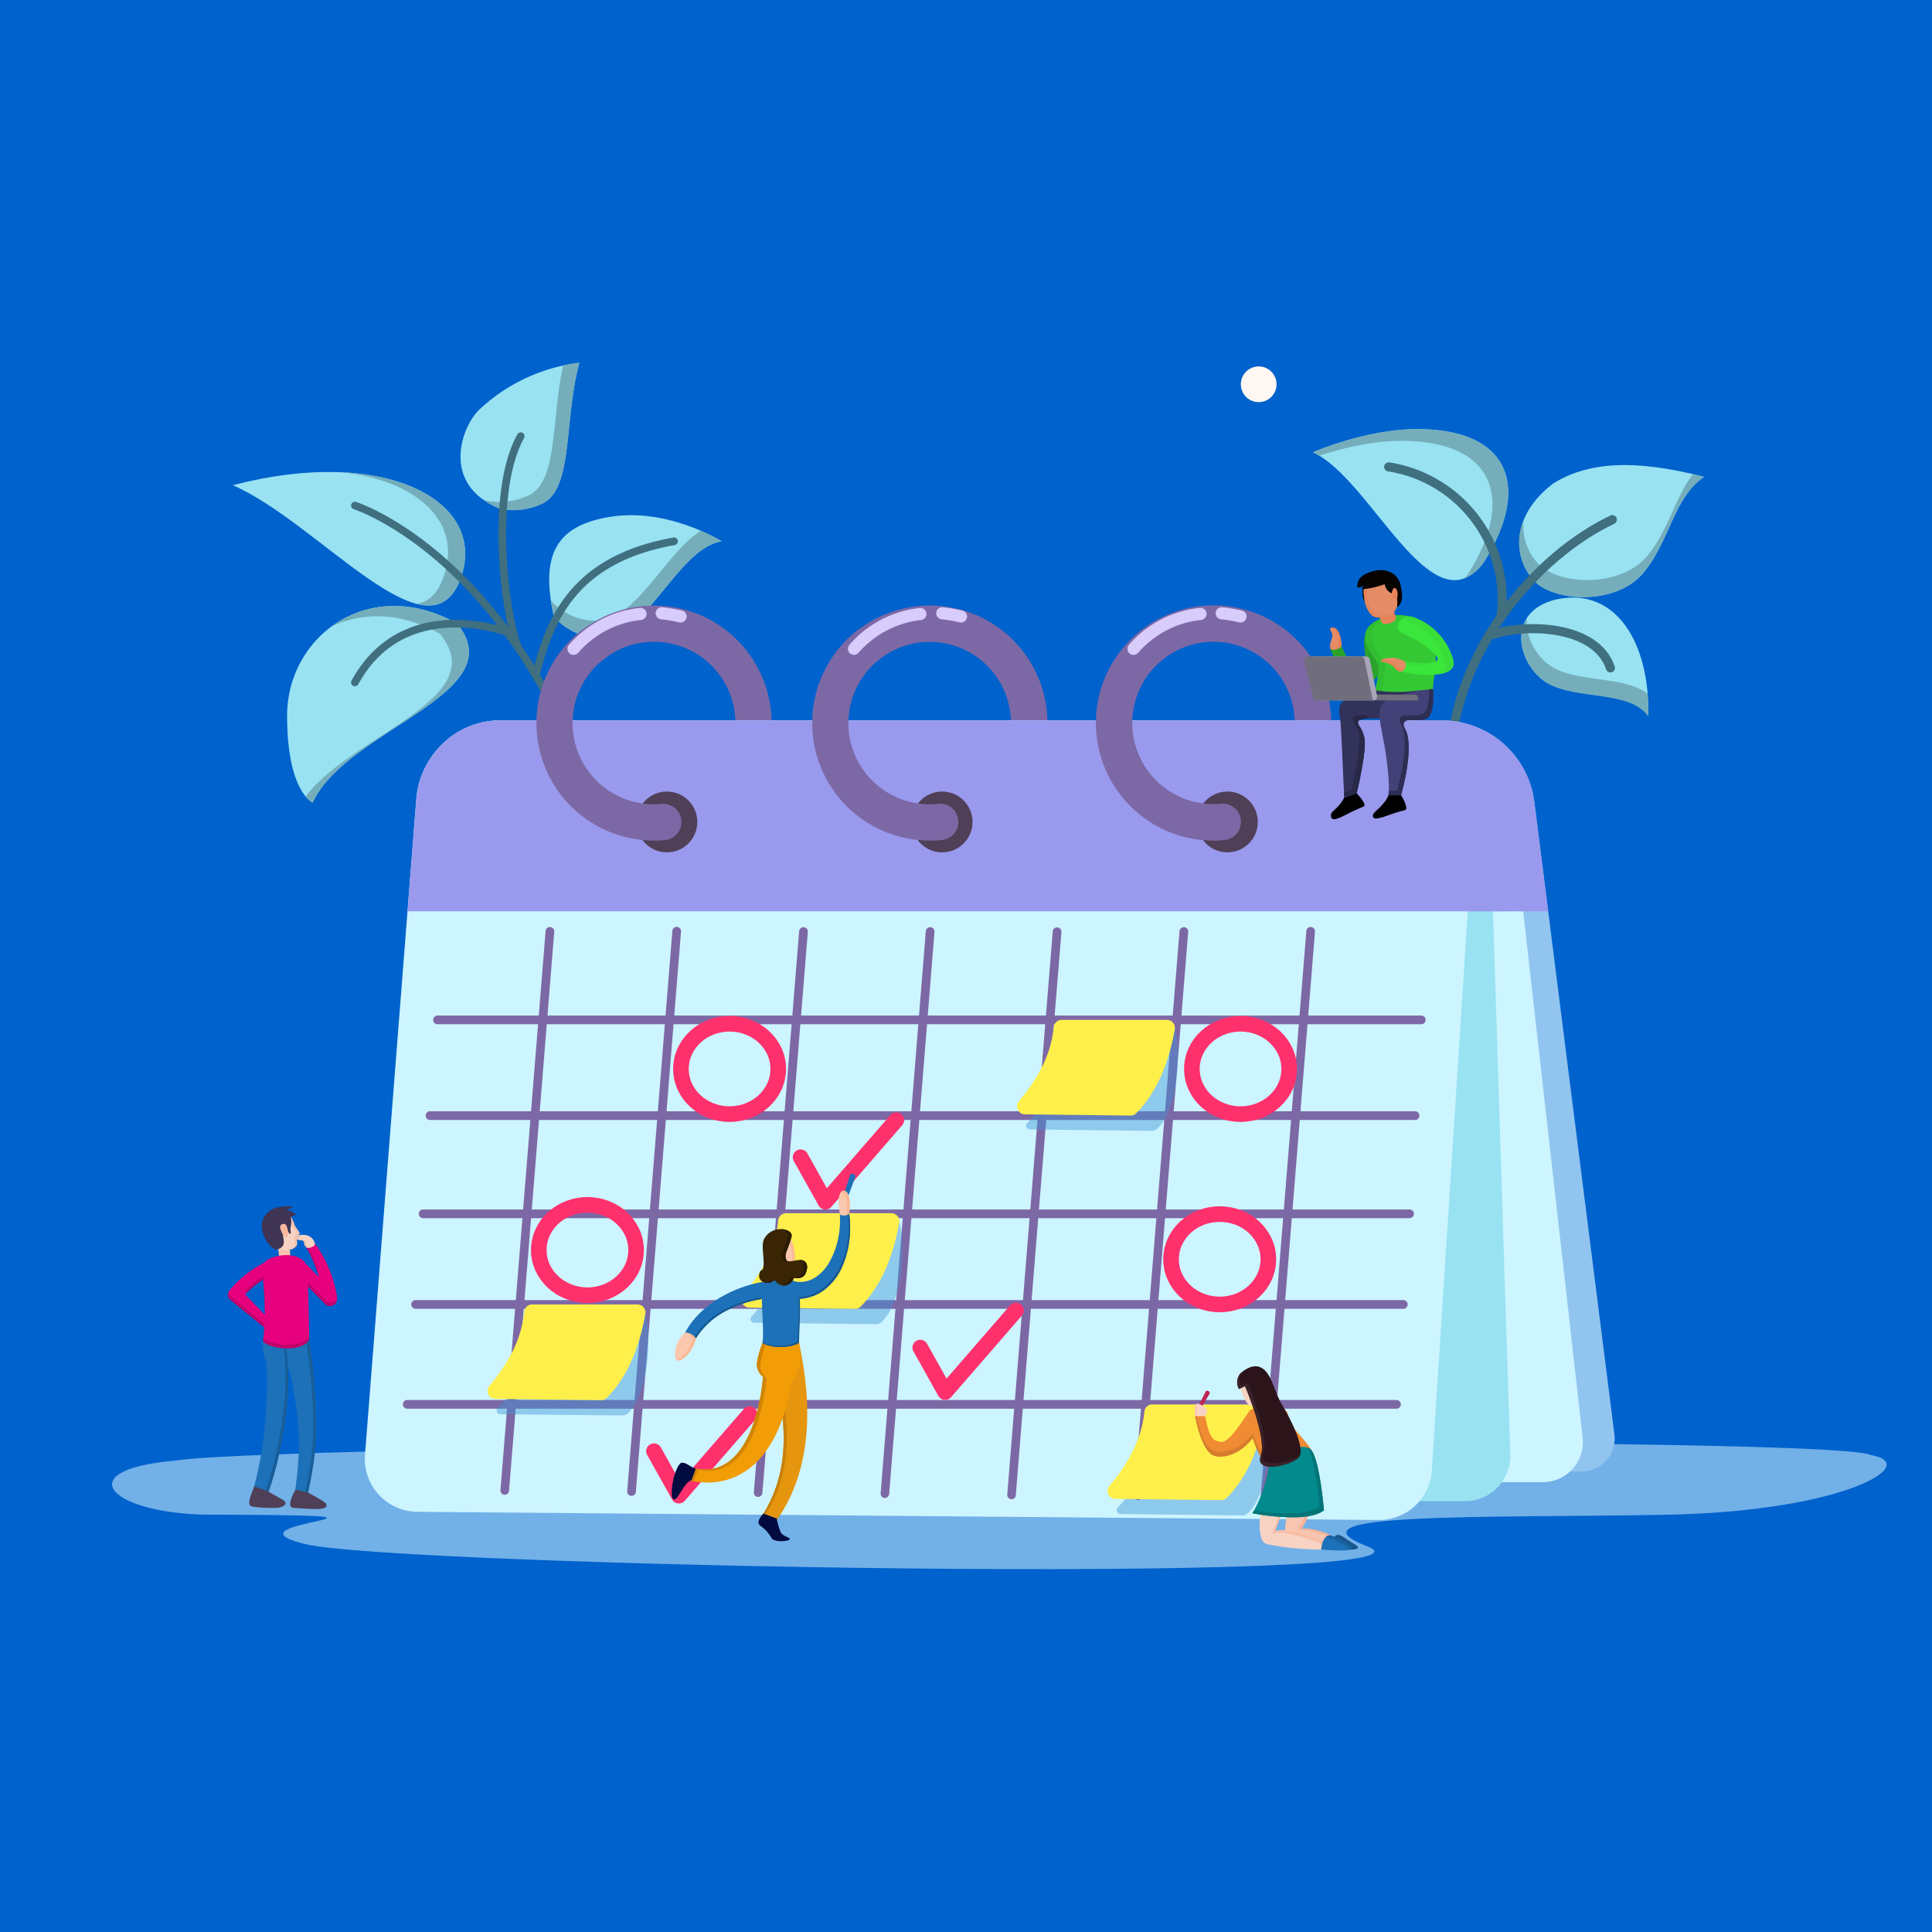 <svg xmlns="http://www.w3.org/2000/svg" viewBox="0 0 500 500"><defs><style>.cls-1{isolation:isolate;}.cls-2{fill:#0062cc;}.cls-10,.cls-18,.cls-3,.cls-9{fill:none;stroke-linecap:round;}.cls-3{stroke:#562355;stroke-miterlimit:10;stroke-width:3px;}.cls-4{fill:#c7a2fe;}.cls-5{fill:#fec9b9;}.cls-12,.cls-6{fill:#91c5f0;}.cls-6{opacity:0.79;}.cls-14,.cls-6{mix-blend-mode:multiply;}.cls-7{fill:#98e2f2;}.cls-8{fill:#75aeba;}.cls-10,.cls-9{stroke:#406f80;}.cls-10,.cls-18,.cls-9{stroke-linejoin:round;}.cls-9{stroke-width:2.35px;}.cls-10{stroke-width:1.98px;}.cls-11{fill:#7d68a6;}.cls-13{fill:#cdf5ff;}.cls-15{fill:#999aed;}.cls-16{fill:#4f3f57;}.cls-17{fill:#d7ccfb;}.cls-18{stroke:#fe316d;stroke-width:4.04px;}.cls-19{fill:#4295d5;opacity:0.45;mix-blend-mode:darken;}.cls-20{fill:#feef4a;}.cls-21{fill:#f8c2ab;}.cls-22{fill:#1d71b8;}.cls-23{fill:#185e99;}.cls-24{fill:#e6007e;}.cls-25{fill:#bf0069;}.cls-26{fill:#f8d3c3;}.cls-27{fill:#3f3453;}.cls-28{fill:#f8b99e;}.cls-29{fill:#2ba32b;}.cls-30{fill:#e58c66;}.cls-31{fill:#e58359;}.cls-32{fill:#34c934;}.cls-33{fill:#31bf31;}.cls-34{fill:#32325a;}.cls-35{fill:#282847;}.cls-36{fill:#424278;}.cls-37{fill:#2e2e54;}.cls-38{fill:#706e7c;}.cls-39{fill:#a9a5ba;}.cls-40{fill:#070300;}.cls-41{fill:#3be63b;}.cls-42{fill:#39de39;}.cls-43{fill:#e6950e;}.cls-44{fill:#c7810c;}.cls-45{fill:#020b40;}.cls-46{fill:#f29c06;}.cls-47{fill:#cf8505;}.cls-48{fill:#19609c;}.cls-49{fill:#175991;}.cls-50{fill:#fac8ad;}.cls-51{fill:#fab996;}.cls-52{fill:#392504;}.cls-53{fill:#2b1c03;}.cls-54{fill:#f8c5b0;}.cls-55{fill:#f8b397;}.cls-56{fill:#bf2552;}.cls-57{fill:#f8c4ae;}.cls-58{fill:#f8bda4;}.cls-59{fill:#f08b33;}.cls-60{fill:#d67c2e;}.cls-61{fill:#038a8d;}.cls-62{fill:#037578;}.cls-63{fill:#2c141b;}.cls-64{fill:#392229;}.cls-65{fill:#16568c;}.cls-66{fill:#19619e;}.cls-67{fill:#fff7f3;}</style></defs><g class="cls-1"><g id="BACKGROUND"><rect class="cls-2" width="500" height="500"/></g><g id="OBJECS"><path class="cls-3" d="M272.5,480.5"/><path class="cls-4" d="M195.15-74"/><polygon class="cls-5" points="398.7 59.65 398.65 59.65 398.66 59.64 398.7 59.65"/><path class="cls-6" d="M56.57,392c61.71.19-1.23,1.76,22.25,7.58s301.35,10.85,275.14.66c-23.19-9,31.26-7.36,77.28-8.22,46.2-.88,66.26-13.15,53-15.44-11-5.79-410.35-3.25-439,1.44C17,380.41,28.71,392.46,56.57,392Z"/><path class="cls-7" d="M383.92,145.63c12.32-19.39,6.88-34.25-16.32-34.57-13.67-.24-27.82,6-27.82,6C354.91,123.9,370.47,163.29,383.92,145.63Z"/><path class="cls-8" d="M367.6,111.06c-13.67-.24-27.82,6-27.82,6a16.79,16.79,0,0,1,1.67.88c5.38-1.77,13.81-4,22.07-3.83,23.2.31,28.64,15.17,16.32,34.56-.28.37-.56.71-.85,1a11.48,11.48,0,0,0,4.93-4C396.24,126.24,390.8,111.38,367.6,111.06Z"/><path class="cls-7" d="M402.05,125.07c-11.54,8.66-10.26,19.9-4.89,25.34s21,6.17,28-2,7.93-19.73,15.86-25C422,118.47,410.43,119.9,402.05,125.07Z"/><path class="cls-8" d="M426.19,144c-7,8.17-22.59,7.43-28,2a14.3,14.3,0,0,1-3.91-11.34,14.71,14.71,0,0,0,2.84,15.78c5.37,5.43,21,6.17,28-2s7.93-19.73,15.86-25c-1-.25-1.92-.48-2.86-.7C433.53,128.62,431.81,137.39,426.19,144Z"/><path class="cls-9" d="M375.27,197.16c1-29,22.64-53.53,42-62.67"/><path class="cls-9" d="M388.48,159.62a34.73,34.73,0,0,0-29.09-38.79"/><path class="cls-7" d="M403.43,155c-12.74,2.45-11.56,14.8-4.51,20.68s22.45,2.36,27.65,9.61C427,166,418,152.24,403.43,155Z"/><path class="cls-8" d="M400.34,171.64c-3.54-2.95-5.6-7.54-5.16-11.68-3.11,4.83-1,11.78,3.74,15.76,7.06,5.88,22.45,2.36,27.65,9.61a56.89,56.89,0,0,0-.18-5.75C420.15,174.55,406.78,177,400.34,171.64Z"/><path class="cls-9" d="M385.33,164.48c9.66-3.4,27.78-2.61,31.44,8.37"/><path class="cls-7" d="M143.32,159.49c-3.41-15.54.22-23.58,15-25.79s28.44,6.38,28.44,6.38c-11.43,1.86-19.4,25.07-31.64,25A15.93,15.93,0,0,1,143.32,159.49Z"/><path class="cls-8" d="M181.37,137.37c-9.26,5.79-16.68,23.34-27.32,23.31a15.82,15.82,0,0,1-11.48-5.26c.19,1.29.44,2.65.75,4.07a15.93,15.93,0,0,0,11.79,5.62c12.24,0,20.21-23.17,31.64-25A44.52,44.52,0,0,0,181.37,137.37Z"/><path class="cls-7" d="M129.63,131.75c-15.62-6.2-10.33-21-5.71-25.63a46,46,0,0,1,26-12.23c-4.05,14.88-1.49,32.35-9.5,36.4A17.9,17.9,0,0,1,129.63,131.75Z"/><path class="cls-8" d="M145.73,94.56c-3.09,14.2-1.3,29.8-8.82,33.6a17.9,17.9,0,0,1-10.83,1.46c-.51-.21-1-.42-1.46-.64a21,21,0,0,0,5,2.77,17.9,17.9,0,0,0,10.83-1.46c8-4,5.45-21.52,9.5-36.4A36.55,36.55,0,0,0,145.73,94.56Z"/><path class="cls-7" d="M119.25,149.57c7.09-20-19.79-34.27-59-24C82.59,135.3,111.3,172,119.25,149.57Z"/><path class="cls-8" d="M88.68,122.24c20,2.31,31,13.29,26.13,27-1.59,4.49-4,6.61-7,7,5.12,1.34,9.17-.19,11.48-6.69C124.44,134.9,111.41,123.35,88.68,122.24Z"/><path class="cls-10" d="M156,215.15c-21.16-70.76-64.15-84.31-64.15-84.31"/><path class="cls-7" d="M118.3,161.39c-22.48-12.7-44,3-44,23.84,0,19.7,6.61,22.48,6.61,22.48C89.54,188.7,133.18,179.61,118.3,161.39Z"/><path class="cls-8" d="M118.3,161.39c-12.23-6.91-24.16-5.4-32.5.76,7.88-3.76,17.87-3.86,28.07,1.9,13.72,16.8-22.34,25.84-34.77,42.06a5.65,5.65,0,0,0,1.84,1.6C89.54,188.7,133.18,179.61,118.3,161.39Z"/><path class="cls-10" d="M134.76,112.87c-8,14.38-4.28,45.35-.81,54.42"/><path class="cls-10" d="M131.29,163.62s-26.76-10.19-39.44,13"/><path class="cls-10" d="M138.68,174.82c3.76-16,11-30.29,35.76-34.74"/><path class="cls-11" d="M337.76,201.85a4.63,4.63,0,0,1-1.84-.38,4.69,4.69,0,0,1-2.49-6.16,21.05,21.05,0,0,0-19.38-29.22,20.74,20.74,0,0,0-13.15,4.63,4.71,4.71,0,0,1-5.9-7.34A30.44,30.44,0,0,1,342.09,199,4.71,4.71,0,0,1,337.76,201.85Z"/><path class="cls-11" d="M264.33,201.85a4.58,4.58,0,0,1-1.83-.38,4.7,4.7,0,0,1-2.5-6.16,20.84,20.84,0,0,0,1.65-8.19,21.05,21.05,0,0,0-21-21,20.75,20.75,0,0,0-13.16,4.63,4.71,4.71,0,0,1-5.9-7.34,30.44,30.44,0,0,1,49.49,23.74A30.19,30.19,0,0,1,268.67,199,4.72,4.72,0,0,1,264.33,201.85Z"/><path class="cls-11" d="M193,201.85a4.55,4.55,0,0,1-1.83-.38,4.69,4.69,0,0,1-2.5-6.16,21.05,21.05,0,0,0-19.38-29.22,20.79,20.79,0,0,0-13.16,4.63,4.71,4.71,0,0,1-5.89-7.34A30.44,30.44,0,0,1,197.29,199,4.71,4.71,0,0,1,193,201.85Z"/><path class="cls-12" d="M409.17,380.85l-38.6-.69-262.14-4.7a8.55,8.55,0,0,1-8.39-9l6.75-130.62,1.52-29.44a21,21,0,0,1,5.84-13.49c.21-.22.43-.43.65-.64a21,21,0,0,1,14.54-5.84H373.15a24.11,24.11,0,0,1,23.93,21.1l3.59,28.31,17.14,135.38A8.56,8.56,0,0,1,409.17,380.85Z"/><path class="cls-13" d="M394.19,235.81,409.58,372a10.39,10.39,0,0,1-10.33,11.59H340.88L386,235.85Z"/><path class="cls-7" d="M386.38,235.85l4.47,140.42a11.7,11.7,0,0,1-11.7,12.24H322.66l52.8-152.66Z"/><path class="cls-13" d="M381.91,204.15l-2.05,31.7-9.29,144.31,0,.38a13.7,13.7,0,0,1-13.78,12.83L108,391.25a13.71,13.71,0,0,1-13.54-14.77l11-140.63,2.28-29.09a22,22,0,0,1,6.4-13.84c.21-.22.43-.43.65-.64a22,22,0,0,1,15-5.84H365.3A16.65,16.65,0,0,1,381.91,204.15Z"/><g class="cls-14"><path class="cls-15" d="M400.67,235.85H105.47l2.28-29.09a22,22,0,0,1,6.4-13.84c.21-.22.43-.43.65-.64a21,21,0,0,1,14.54-5.84H373.15a24.11,24.11,0,0,1,23.93,21.1Z"/></g><path class="cls-11" d="M130.61,386.84h-.09a1.12,1.12,0,0,1-1-1.21l11.68-144.68a1.12,1.12,0,0,1,2.24.18L131.74,385.8A1.13,1.13,0,0,1,130.61,386.84Z"/><path class="cls-11" d="M163.41,387.11h-.09a1.12,1.12,0,0,1-1-1.21l11.69-145a1.12,1.12,0,1,1,2.24.18l-11.69,145A1.12,1.12,0,0,1,163.41,387.11Z"/><path class="cls-11" d="M196.19,387.4h-.09a1.12,1.12,0,0,1-1-1.21l11.72-145.24a1.13,1.13,0,0,1,2.25.18L197.31,386.36A1.13,1.13,0,0,1,196.19,387.4Z"/><path class="cls-11" d="M229,387.67h-.09a1.12,1.12,0,0,1-1-1.21L239.6,240.94a1.13,1.13,0,0,1,2.25.18L230.11,386.64A1.12,1.12,0,0,1,229,387.67Z"/><path class="cls-11" d="M261.77,388h-.09a1.13,1.13,0,0,1-1-1.22l11.77-145.79a1.13,1.13,0,0,1,2.25.18L262.89,386.91A1.12,1.12,0,0,1,261.77,388Z"/><path class="cls-11" d="M294.57,388.23h-.1a1.12,1.12,0,0,1-1-1.21l11.79-146.08a1.13,1.13,0,0,1,2.25.18L295.69,387.2A1.12,1.12,0,0,1,294.57,388.23Z"/><path class="cls-11" d="M327.35,388.51h-.09a1.13,1.13,0,0,1-1-1.22l11.82-146.35a1.12,1.12,0,0,1,2.24.18L328.48,387.47A1.13,1.13,0,0,1,327.35,388.51Z"/><path class="cls-11" d="M367.92,265.07H113.34a1.13,1.13,0,1,1,0-2.25H367.92a1.13,1.13,0,0,1,0,2.25Z"/><path class="cls-11" d="M366.32,289.85H111.4a1.13,1.13,0,1,1,0-2.25H366.32a1.13,1.13,0,0,1,0,2.25Z"/><path class="cls-11" d="M364.68,315.26H109.4a1.13,1.13,0,0,1,0-2.25H364.68a1.13,1.13,0,1,1,0,2.25Z"/><path class="cls-11" d="M363.17,338.72H107.56a1.13,1.13,0,0,1,0-2.26H363.17a1.13,1.13,0,0,1,0,2.26Z"/><path class="cls-11" d="M361.51,364.57h-256a1.13,1.13,0,1,1,0-2.25h256a1.13,1.13,0,0,1,0,2.25Z"/><circle class="cls-16" cx="243.82" cy="212.72" r="7.87"/><circle class="cls-16" cx="317.65" cy="212.72" r="7.87"/><path class="cls-11" d="M314.05,217.55A30.44,30.44,0,0,1,295,163.38a4.71,4.71,0,1,1,5.9,7.34A21,21,0,0,0,316.14,208a4.71,4.71,0,0,1,.92,9.37C316.07,217.5,315.06,217.55,314.05,217.55Z"/><path class="cls-17" d="M293.35,169.48a1.54,1.54,0,0,1-1.06-.41,1.58,1.58,0,0,1-.1-2.22,28,28,0,0,1,18.21-9.51,1.57,1.57,0,1,1,.4,3.11A25,25,0,0,0,294.51,169,1.57,1.57,0,0,1,293.35,169.48Z"/><path class="cls-17" d="M321.05,161.11a1.52,1.52,0,0,1-.42-.06,39.58,39.58,0,0,0-4.63-.78,1.57,1.57,0,1,1,.36-3.12,43.77,43.77,0,0,1,5.11.88,1.57,1.57,0,0,1-.42,3.08Z"/><path class="cls-11" d="M240.63,217.55a30.44,30.44,0,0,1-19.06-54.17,4.71,4.71,0,1,1,5.9,7.34,21,21,0,0,0,13.16,37.42,20.41,20.41,0,0,0,2.08-.1,4.71,4.71,0,1,1,.93,9.37C242.65,217.5,241.63,217.55,240.63,217.55Z"/><path class="cls-17" d="M221,169.48a1.53,1.53,0,0,1-1.05-.41,1.57,1.57,0,0,1-.1-2.22,28,28,0,0,1,18.21-9.51,1.57,1.57,0,0,1,.4,3.11,25.08,25.08,0,0,0-16.3,8.52A1.56,1.56,0,0,1,221,169.48Z"/><path class="cls-17" d="M248.71,161.11a1.59,1.59,0,0,1-.43-.06,39.44,39.44,0,0,0-4.62-.78,1.57,1.57,0,0,1,.35-3.12,43.82,43.82,0,0,1,5.12.88,1.57,1.57,0,0,1-.42,3.08Z"/><circle class="cls-16" cx="172.59" cy="212.72" r="7.87"/><path class="cls-11" d="M169.25,217.55a30.44,30.44,0,0,1-19.05-54.17,4.71,4.71,0,0,1,5.89,7.34,21,21,0,0,0,13.16,37.42,20.74,20.74,0,0,0,2.09-.1,4.71,4.71,0,0,1,.92,9.37C171.27,217.5,170.26,217.55,169.25,217.55Z"/><path class="cls-17" d="M148.43,169.48a1.54,1.54,0,0,1-1.06-.41,1.58,1.58,0,0,1-.1-2.22,28,28,0,0,1,18.21-9.51,1.57,1.57,0,1,1,.4,3.11A25,25,0,0,0,149.59,169,1.56,1.56,0,0,1,148.43,169.48Z"/><path class="cls-17" d="M176.13,161.11a1.52,1.52,0,0,1-.42-.06,39.58,39.58,0,0,0-4.63-.78,1.57,1.57,0,1,1,.36-3.12,43.82,43.82,0,0,1,5.12.88,1.57,1.57,0,0,1-.43,3.08Z"/><ellipse class="cls-18" cx="152.03" cy="323.51" rx="12.59" ry="11.69"/><ellipse class="cls-18" cx="315.66" cy="325.9" rx="12.59" ry="11.69"/><ellipse class="cls-18" cx="188.82" cy="276.64" rx="12.59" ry="11.69"/><polyline class="cls-18" points="238.16 348.75 244.61 360.27 262.93 339.16"/><polyline class="cls-18" points="169.25 375.56 175.7 387.08 194.02 365.98"/><polyline class="cls-18" points="207.19 299.49 213.63 311.01 231.96 289.9"/><ellipse class="cls-18" cx="321.05" cy="276.64" rx="12.59" ry="11.69"/><path class="cls-19" d="M303.6,264.68c2.28,5.56,1.65,22.22-4.19,27.49a1.91,1.91,0,0,1-1.3.5l-31.68-.37a1,1,0,0,1-.65-1.63c6.28-6.35,9.54-16.66,9.73-26Z"/><path class="cls-20" d="M272.71,265.81c-.62,6.38-3.55,12.77-9,19.16a2.07,2.07,0,0,0,1.53,3.42l27.31.32a2.05,2.05,0,0,0,1.49-.59c5.05-5.09,8.33-12.4,10-21.74a2.08,2.08,0,0,0-2-2.44H274.76A2.06,2.06,0,0,0,272.71,265.81Z"/><path class="cls-19" d="M232.29,314.71c2.28,5.56,1.65,22.22-4.19,27.49a1.87,1.87,0,0,1-1.3.5l-31.68-.36a1,1,0,0,1-.65-1.64c6.28-6.35,9.54-16.66,9.73-26Z"/><path class="cls-20" d="M201.4,315.84c-.62,6.38-3.55,12.77-9,19.17a2.06,2.06,0,0,0,1.53,3.41l27.32.32a2,2,0,0,0,1.48-.59c5.05-5.09,8.33-12.4,10-21.74a2.08,2.08,0,0,0-2-2.44H203.45A2.06,2.06,0,0,0,201.4,315.84Z"/><path class="cls-19" d="M327.05,364.2c2.28,5.56,1.65,22.22-4.19,27.49a1.87,1.87,0,0,1-1.29.5l-31.69-.36a1,1,0,0,1-.65-1.64c6.28-6.35,9.54-16.66,9.73-26Z"/><path class="cls-20" d="M296.16,365.33c-.62,6.38-3.55,12.77-9,19.17a2.06,2.06,0,0,0,1.53,3.41l27.32.32a2,2,0,0,0,1.48-.59c5.05-5.09,8.34-12.4,10-21.74a2.08,2.08,0,0,0-2-2.44H298.21A2.06,2.06,0,0,0,296.16,365.33Z"/><path class="cls-19" d="M166.57,338.33c2.28,5.56,1.65,22.22-4.19,27.49a2,2,0,0,1-1.3.5L129.4,366a1,1,0,0,1-.65-1.64c6.28-6.34,9.54-16.65,9.73-26Z"/><path class="cls-20" d="M135.68,339.46c-.62,6.38-3.55,12.77-9,19.16a2.07,2.07,0,0,0,1.54,3.42l27.31.32a2.05,2.05,0,0,0,1.49-.59c5.05-5.09,8.33-12.4,10-21.74a2.07,2.07,0,0,0-2-2.44H137.72A2.05,2.05,0,0,0,135.68,339.46Z"/><path class="cls-21" d="M73.26,326.15c-1.56,0-.74-2.06-1.54-3.51l3-.39a7,7,0,0,1,.28,3.36C74.86,326.39,73.26,326.15,73.26,326.15Z"/><path class="cls-22" d="M68.17,346.45c-.58,6.12,1.13,7.5,5.75,7.85s6-4,6.08-7.66A34.76,34.76,0,0,1,68.17,346.45Z"/><path class="cls-22" d="M80,347a130.47,130.47,0,0,1,1.78,18.67,67.93,67.93,0,0,1-.36,10.48,95.63,95.63,0,0,1-1.76,10.22l-3.29-.61a90.43,90.43,0,0,0,.94-9.91,64.32,64.32,0,0,0-.42-9.81,142.26,142.26,0,0,0-3.78-18.87Z"/><path class="cls-23" d="M81.76,365.71A130.47,130.47,0,0,0,80,347l-6.89.17,0,.1,6.06-.14A130.33,130.33,0,0,1,81,365.83a69.16,69.16,0,0,1-.36,10.48,93.27,93.27,0,0,1-1.71,10l.76.14a95.63,95.63,0,0,0,1.76-10.22A67.93,67.93,0,0,0,81.76,365.71Z"/><path class="cls-22" d="M73.87,347a70,70,0,0,1,.07,19.44c-.42,3.34-1,6.65-1.74,9.93a84.79,84.79,0,0,1-2.74,9.74l-3.75-1.25a81.33,81.33,0,0,0,2-9.36c.5-3.17.85-6.36,1.06-9.55.4-6.38.61-12.86-.63-18.9Z"/><path class="cls-23" d="M73.87,347h-.64a69.85,69.85,0,0,1,0,19.05c-.42,3.35-1,6.66-1.74,9.93a82.28,82.28,0,0,1-2.74,9.74l-3-1,0,.13,3.75,1.25a84.79,84.79,0,0,0,2.74-9.74c.73-3.28,1.32-6.59,1.74-9.93A70,70,0,0,0,73.87,347Z"/><path class="cls-16" d="M79.6,386.22c5.26,2.83,5,2.94,4.86,3.64-.26,1.16-6.32.49-8.52.37s.55-4.7.55-4.7Z"/><path class="cls-16" d="M65.83,384.7c-1.3,3-1.67,4.47-1,5s6.46.65,7.37.47,2.86-1,.81-2.13-3.79-2.15-3.79-2.15Z"/><path class="cls-24" d="M87.26,335.85a32.39,32.39,0,0,0-5.71-14l-2.39.74a31.74,31.74,0,0,1,3.36,7.9L79.1,327c-2-3.32-8.9-2.41-10.85-.15a27.7,27.7,0,0,0-8.76,7h0l-.09.11h0a1.74,1.74,0,0,0,.26,2.44l8.74,7.07c-.09,1.33-.2,2.48-.26,3.6,1.08,1.84,10.08,3.2,11.87-.45,0-2.89-.16-9.32-.29-13.75l4.4,4.5,0,.05a1.83,1.83,0,0,0,3.1-1.59ZM63.43,335a24.35,24.35,0,0,1,4.65-3.85,78.91,78.91,0,0,1,.44,9.07Z"/><path class="cls-25" d="M68.14,330.28a24.73,24.73,0,0,0-4.65,3.85l.4.42a23.75,23.75,0,0,1,4.19-3.39c.33,3.38.45,6,.45,8.14l.06.06A79.48,79.48,0,0,0,68.14,330.28Z"/><path class="cls-25" d="M82.59,329.61a32.34,32.34,0,0,0-3-7.18l-.47.15a31.36,31.36,0,0,1,2.93,6.52Z"/><path class="cls-25" d="M68.2,346.21c0-.23,0-.47,0-.71,0,.55-.08,1.07-.11,1.59,1.08,1.84,10.08,3.2,11.87-.45v-.78C78.09,349.38,69.26,348,68.2,346.21Z"/><path class="cls-25" d="M68.45,342.62l-8.74-7.07a1.74,1.74,0,0,1-.6-1,1.73,1.73,0,0,0,.54,1.91l8.74,7.07Q68.42,343.07,68.45,342.62Z"/><path class="cls-25" d="M87.25,335.83a1.81,1.81,0,0,1-3,.73l0-.05L79.78,332c0,.31,0,.63,0,1l4.31,4.41,0,.05a1.83,1.83,0,0,0,3.1-1.59Z"/><path class="cls-26" d="M77.51,319.31a2,2,0,0,1-.71.75c0,.65.08,1.23.1,1.68.09,1.56-3.16,2.44-5,1.37,0,0-3.53-3.64-2.55-7.3a3.34,3.34,0,0,1,5.83-.92,7.49,7.49,0,0,1,1,2.19C76.68,318,77.65,318.88,77.51,319.31Z"/><path class="cls-21" d="M76.25,317.08a7.49,7.49,0,0,0-1-2.19,3.33,3.33,0,0,0-3.56-1.22A3.29,3.29,0,0,1,74.56,315a7.62,7.62,0,0,1,1,2.19c.43.87,1.39,1.8,1.25,2.22a1.93,1.93,0,0,1-.7.75c0,.65.07,1.23.1,1.68,0,.83-.85,1.46-2,1.72,1.41-.13,2.68-.84,2.62-1.82,0-.45-.05-1-.1-1.68a2,2,0,0,0,.71-.75C77.65,318.88,76.68,318,76.25,317.08Z"/><path class="cls-24" d="M81.13,342.66"/><path class="cls-27" d="M76.53,314.42c-2.55,1-3.55,1.59-3.48,3.79s1.28,4.1-.88,5-4.37-3.68-4.44-5.62A5.07,5.07,0,0,1,71,312.73c2.19-.76,4.85-.61,4.85-.29l-2,.86A2.73,2.73,0,0,1,76.53,314.42Z"/><path class="cls-27" d="M75.19,314.89c.48,1.46-.11,2.67,0,3.49s.15.88-.1.93-1.15-1.56-1.74-2C72.35,316.66,74.82,314.52,75.19,314.89Z"/><path class="cls-28" d="M74.26,317.51a.89.89,0,1,0-1.77.24c.22.93,1,2.47,1.51,2.43s.67-.49.65-.93A13.37,13.37,0,0,0,74.26,317.51Z"/><path class="cls-26" d="M81.32,321.3a3,3,0,0,0-3-1.7c-1-.08-1.62.39-1.51,1s1.84,0,1.91,1,.2.65.5,1.16,2.38-.07,2.3-.88Z"/><path class="cls-21" d="M79.64,322.56c-.29-.52-.43-.24-.5-1.17s-1.79-.36-1.9-1a.73.73,0,0,1,.38-.77c-.54.14-.85.5-.78.93.11.6,1.84,0,1.91,1s.2.65.5,1.16c.18.32,1.06.22,1.68-.11C80.38,322.8,79.79,322.81,79.64,322.56Z"/><path class="cls-29" d="M354.57,161.91c-3.43,3.55.36,9.26-2.05,11.33-2.28,1.64-5.33-6.08-5.33-6.08a4.69,4.69,0,0,1-2.89.82s3.44,9.14,7.75,9.23,6.13-4.61,6.37-6.34C359.35,164.16,355.2,161.34,354.57,161.91Z"/><path class="cls-30" d="M347.19,167.16c-.24-3.59-1.34-4.94-2.56-4.75a.49.49,0,0,0-.3.77c1.31,1.8-.52,2.57,0,4.8A2.59,2.59,0,0,0,347.19,167.16Z"/><path class="cls-31" d="M344.72,162.41c.87.42,1.57,1.85,1.76,4.63a2.3,2.3,0,0,1-2.18.91v0a2.59,2.59,0,0,0,2.89-.82C347,163.66,345.9,162.3,344.72,162.41Z"/><path d="M359.39,205.73c-1.52,3.46-4.31,4.29-4.09,5.52s2.55.21,5-.62c1.72-.58,2.86-.85,3.38-1,1-.48-1.12-3.92-1.12-3.92Z"/><path d="M348,206.17c-1.62,3.54-4.24,3.73-3.43,5.46.48,1,2.56-.16,4.82-1.32,1.62-.82,3.05-1.39,3.55-1.6.94-.62-2-3.58-2-3.58Z"/><path class="cls-32" d="M356.43,181.32c5.46,1.06,14.36,1.8,14.43-3s2.52-8.53-2-16c-3.43-5.69-15.3-2.75-15.53,2s4.24,6,3.43,10C355.87,178.83,355.47,181.13,356.43,181.32Z"/><path class="cls-33" d="M358.1,181.16c-1-.18-.56-2.48.36-7,.81-4-3.65-5.32-3.43-10,.12-2.47,3.35-4.45,6.91-5-4.16.1-8.44,2.3-8.58,5.15-.22,4.69,4.24,6,3.43,10-.92,4.47-1.32,6.77-.36,7a32.67,32.67,0,0,0,9.87.61A36.89,36.89,0,0,1,358.1,181.16Z"/><path class="cls-34" d="M349.37,180.8c-3.33.62-2.89,3-2.56,5s.88,17.78,1.09,20.69l3.22-1.17s2.75-11.38,1.94-14.52c-.67-2.64-1.47-2.71-1.6-3.73s1.59-1,3-1.1,3.13-.25,2.88-1.69-1.21-4.43-1.21-4.43S352.79,180.16,349.37,180.8Z"/><path class="cls-35" d="M357.3,184.24c-.26-1.43-1.21-4.43-1.21-4.43l-1,.12c.3,1,.73,2.51.89,3.4.26,1.44-1.41,1.62-2.88,1.69s-3.08.09-3,1.1.93,1.09,1.61,3.73c.8,3.14-1.95,14.52-1.95,14.52l-1.93.7c0,.59.06,1.07.08,1.38l3.22-1.17s2.75-11.38,1.94-14.52c-.67-2.64-1.47-2.71-1.6-3.73s1.59-1,3-1.1S357.55,185.68,357.3,184.24Z"/><path class="cls-34" d="M356,178.66c-.2,1.69-1.19,1.53-1.42,1.64,0,0-2,5.58-.15,5.63,2.9.09,9.39-.29,11.11-.39,3.27-.19.94-6.79.94-6.79A37.65,37.65,0,0,1,356,178.66Z"/><path class="cls-36" d="M370.86,178.32c-1.23.14-3.06.28-4.39.43l-6.1,1.75c-5.43,1.85-2.86,6.49-1.67,14.94s.59,10.39.59,10.39h3.29s3.62-12.4,1.1-17.07c-1.06-1.95.16-2.37,1.11-2.43,1.24.06,3.25.19,4.45-.38S371.15,182.81,370.86,178.32Z"/><path class="cls-37" d="M370.86,178.32l-1,.1c.08,3.67-.59,5.81-1.67,6.32s-3.21.43-4.45.38c-1,.06-2.17.47-1.11,2.43,2.52,4.67-1.1,17.07-1.1,17.07h-2.1a6.27,6.27,0,0,1-.13,1.21h3.29s3.62-12.4,1.1-17.07c-1.06-1.95.16-2.37,1.11-2.43,1.24.06,3.25.19,4.45-.38S371.15,182.81,370.86,178.32Z"/><path class="cls-38" d="M366.81,181.26H355.3v-1.5h10.9a.71.71,0,0,1,.66.46l.24.67C367.16,181.11,367.1,181.26,366.81,181.26Z"/><path class="cls-39" d="M355.32,181.27H342.17a1.08,1.08,0,0,1-1-.82l-2.3-9.25a1.07,1.07,0,0,1,1-1.33h13.58a1.07,1.07,0,0,1,1.05.86l1.87,9.25A1.08,1.08,0,0,1,355.32,181.27Z"/><path class="cls-38" d="M355.29,181.27H340l-2.51-10.08a1.07,1.07,0,0,1,1-1.32h13.59a1.06,1.06,0,0,1,1.05.85Z"/><path class="cls-31" d="M357.6,161.11l-1-2.6a1.12,1.12,0,0,1,.72-1.46l1.66-.52a1.11,1.11,0,0,1,1.4.7l.88,2.49C361.54,161,358.34,162.11,357.6,161.11Z"/><path class="cls-40" d="M352.67,152.14c-.1,1.2-.12,3.1.65,3.6v-3.8Z"/><path class="cls-30" d="M355.07,159.26c1.42,1.23,4.83.13,5.55-.67a7.13,7.13,0,0,0,1-7.32c-1.47-3.81-4.85-3.6-6.85-2.82s-2.17,4.65-1.43,7.62A6.78,6.78,0,0,0,355.07,159.26Z"/><path class="cls-31" d="M355.9,158.77a6.78,6.78,0,0,1-1.78-3.18c-.64-2.61-.6-5.9.77-7.2l-.16.06c-2,.79-2.17,4.65-1.43,7.62a6.78,6.78,0,0,0,1.77,3.19c1.35,1.17,4.47.24,5.41-.54C359.15,159.31,357,159.7,355.9,158.77Z"/><path class="cls-40" d="M353.07,148.73a3.5,3.5,0,0,0-1.83,3.31,2.62,2.62,0,0,0,1.66-.47,3.29,3.29,0,0,0-.46.94,22.4,22.4,0,0,0,5.91-1.32,3.06,3.06,0,0,0,2.38,2.54c1.3.21.82,3.36.82,3.36,1.91-1.12,1.28-4.18.83-6a4.77,4.77,0,0,0-3.64-3.37C357,147.2,354.53,147.9,353.07,148.73Z"/><path class="cls-31" d="M360.17,153.57a3.88,3.88,0,0,1,.17-.74c.23-.68.57-.87,1-.41s.59,2.43-.13,2.64S360.05,154.31,360.17,153.57Z"/><path class="cls-41" d="M365.53,159.65A16.43,16.43,0,0,1,376,170.49c1.87,5.55-9.73,4.32-13.27,3.26l.89-2.54c9.72,1.35,8.41-1,8.41-1-2.54-3.47-7.78-5.83-9.13-6.34a2,2,0,0,1-.57-3.28A3.37,3.37,0,0,1,365.53,159.65Z"/><path class="cls-42" d="M363.59,171.21l-.29.82c4.5.49,6.05,0,6.56-.45A29.64,29.64,0,0,1,363.59,171.21Z"/><path class="cls-42" d="M376,170.49a16.43,16.43,0,0,0-10.44-10.84,3.64,3.64,0,0,0-2.78.53,3.91,3.91,0,0,1,.81.08A16.39,16.39,0,0,1,374,171.1a2.47,2.47,0,0,1-1.35,3.34C375.09,174,376.77,172.87,376,170.49Z"/><path class="cls-30" d="M362.7,173.75c-2.13.11-.91-1.77-5.12-2.53-1.27-.23,2.63-2.06,6,0A1.81,1.81,0,0,1,362.7,173.75Z"/><path class="cls-31" d="M363,173c-2.09.11-1-1.7-4.9-2.48-.72.25-1,.57-.51.66,4.21.76,3,2.64,5.12,2.53a1.74,1.74,0,0,0,1.06-1.34A2.08,2.08,0,0,1,363,173Z"/><path class="cls-43" d="M201.09,393.29c-3.55-.87-3.54-1.55-3.54-1.55,7.48-11.94,6.32-26.78.73-42.55l8.48-1.83C210.32,363.64,210.12,380.42,201.09,393.29Z"/><path class="cls-44" d="M198.37,391.55c7.47-11.93,6.31-26.77.73-42.54l-.82.18c5.59,15.77,6.75,30.61-.73,42.55,0,0,0,.68,3.54,1.55.07-.11.14-.23.22-.34C198.36,392.15,198.37,391.55,198.37,391.55Z"/><path class="cls-45" d="M197.55,391.74a5.54,5.54,0,0,0-1.19,1.78,1.21,1.21,0,0,0,.47,1.39,9.09,9.09,0,0,1,2.72,2.93c.59,1.45,4.07,1,4.5.77,1.26-.7-1.45-.75-2.05-2.17a19.93,19.93,0,0,1-1-3.46Z"/><path class="cls-46" d="M206.74,347.18c-2.1,1.06-7.79.49-9.28,0,0,0-2.15,5.32-1.43,7a4.5,4.5,0,0,0,1.44,2.14s-1.75,27-17.69,23.69l-1.13,3.16c12.95,2.84,23.26-6.38,26.1-25.36C207.45,354.52,207.43,350.88,206.74,347.18Z"/><path class="cls-47" d="M180.66,380.36c15.93,3.3,17.69-23.68,17.69-23.68a4.63,4.63,0,0,1-1.45-2.15c-.71-1.72,1.43-7,1.43-7a21.32,21.32,0,0,0,8.52.28c0-.2-.07-.39-.11-.59-2.1,1.06-7.79.49-9.28,0,0,0-2.15,5.32-1.43,7a4.5,4.5,0,0,0,1.44,2.14s-1.75,27-17.69,23.69l-1.13,3.16.92.17Z"/><path class="cls-48" d="M219.73,314l-.69.08a25.25,25.25,0,0,1,0,6.67,23.59,23.59,0,0,1-2,7,15,15,0,0,1-4.9,5.95,11.63,11.63,0,0,1-7.09,2l-.05.39a11.82,11.82,0,0,0,7.89-1.92,15,15,0,0,0,4.9-5.94,23.56,23.56,0,0,0,2-7A25,25,0,0,0,219.73,314Z"/><path class="cls-22" d="M219.73,314l-2.39.28a22.28,22.28,0,0,1-.46,6.41,20.42,20.42,0,0,1-2.21,5.9,11.21,11.21,0,0,1-4,4.21,7.39,7.39,0,0,1-4.84.88.92.92,0,0,0-.26-.16s-5.79-.86-7.54.13a33.06,33.06,0,0,0-11.65,4.16,27,27,0,0,0-5.24,4,20,20,0,0,0-4,5.41l2.74,1.39a20,20,0,0,1,8.29-7.52,29,29,0,0,1,9-2.9c.07,4,.58,9.58.11,11.32,2.16,1.57,7.85,1.39,9.35-.1,0-2.33.38-7.49.18-11.32a11.44,11.44,0,0,0,5.89-2,15,15,0,0,0,4.9-5.94,23.56,23.56,0,0,0,2-7A25,25,0,0,0,219.73,314Z"/><path class="cls-49" d="M196.91,335.8a28.81,28.81,0,0,0-9,2.9,19.86,19.86,0,0,0-8.29,7.51l-2.29-1.16a1.09,1.09,0,0,1-.08.15l2.74,1.39a20,20,0,0,1,8.29-7.52,29,29,0,0,1,8.68-2.83C196.92,336.1,196.91,335.94,196.91,335.8Z"/><path class="cls-49" d="M219.73,314l-.32,0a25.16,25.16,0,0,1,0,6.77,23.59,23.59,0,0,1-2,7,15,15,0,0,1-4.9,5.95,11.37,11.37,0,0,1-5.89,2c.21,3.82-.17,9-.17,11.31-1.42,1.41-6.57,1.65-9,.35a.51.51,0,0,1,0,.13c2.16,1.57,7.85,1.39,9.35-.1,0-2.33.38-7.49.18-11.32a11.44,11.44,0,0,0,5.89-2,15,15,0,0,0,4.9-5.94,23.56,23.56,0,0,0,2-7A25,25,0,0,0,219.73,314Z"/><path class="cls-45" d="M180.05,380.1c-1.92-.7-2.46-1.72-3.79-1.53-1.39.92-2.78,6.09-2.35,8.84.65,2,2-1,3.14-2.63s1.93-1.7,1.93-1.7Z"/><path class="cls-22" d="M218.28,309.33l1.81-5.47a1,1,0,0,1,1.33.54l-2,5.42A.87.87,0,0,1,218.28,309.33Z"/><path class="cls-50" d="M202.8,328.53c2.31.31,3-2.24,2.9-3.45s-.42-4.75-2.36-5.54-4.55.23-4.32,2.9S201,328.3,202.8,328.53Z"/><path class="cls-51" d="M205.7,325.08c-.09-1.2-.42-4.75-2.36-5.54a3.69,3.69,0,0,0-2.27-.14,3.81,3.81,0,0,1,1.6.25c2,.79,2.28,4.34,2.37,5.54.07,1-.37,2.9-1.83,3.37C205.2,328.53,205.79,326.21,205.7,325.08Z"/><path class="cls-52" d="M204.87,320c-1.12,4.1-1.79,4.12-1.51,5.68s2.48.17,4.11.45,1.71,2,.94,3.55-3,1-3,1c-.38,2.16-3.86,2.78-4.83.63-2.4,1.49-3.72.24-4-.46s-.05-1.87.49-2.12c1.35-.62-.25-5.94.59-7.89a4.79,4.79,0,0,1,5.35-2.64C205.21,318.71,204.87,320,204.87,320Z"/><path class="cls-53" d="M207.47,326.11a3.23,3.23,0,0,0-.7,0c1.37.42,1.41,2,.69,3.47s-3,1-3,1a2.55,2.55,0,0,1-2.48,2,2.68,2.68,0,0,0,3.43-1.84s2.23.49,3-1S209.11,326.39,207.47,326.11Z"/><path class="cls-53" d="M203.91,319.87c-1.11,4.1-1.78,4.12-1.5,5.68.12.71.65.81,1.34.73a.84.84,0,0,1-.39-.62c-.28-1.56.39-1.58,1.51-5.68,0,0,.34-1.27-1.85-1.76a4.05,4.05,0,0,0-.92-.1C204.25,318.61,203.91,319.87,203.91,319.87Z"/><path class="cls-53" d="M199.63,331.22a4.15,4.15,0,0,1-1.87.69,2.91,2.91,0,0,0,2.16-.23A2.39,2.39,0,0,1,199.63,331.22Z"/><path class="cls-50" d="M177.38,344.86a7.47,7.47,0,0,0-2.68,6.26c.23,2.68,4.57-.56,5.35-4.74A3.54,3.54,0,0,0,177.38,344.86Z"/><path class="cls-51" d="M177.38,344.86l0,0a3.62,3.62,0,0,1,1.88,1.38c-.54,2.88-2.77,5.31-4.18,5.67,1.1.87,4.32-2,5-5.55A3.54,3.54,0,0,0,177.38,344.86Z"/><path class="cls-50" d="M217.38,314.3a2.06,2.06,0,0,0,2.34-.18c.6-3.48-.14-6-1.39-6C216.2,308.42,217.38,314.3,217.38,314.3Z"/><path class="cls-51" d="M218.33,308.14a1,1,0,0,0-.72.44c1.22,0,1.95,2.49,1.37,5.9a1.9,1.9,0,0,0,.74-.36C220.32,310.64,219.58,308.14,218.33,308.14Z"/><path class="cls-50" d="M219.4,307.79"/><path class="cls-54" d="M341.09,384.94a39.06,39.06,0,0,1-4.24,10.79c4.28-.69,11.5,3.55,11.5,3.55v1.41L333.79,400a1.55,1.55,0,0,1-1.4-1.57,39.94,39.94,0,0,1,3.16-14.54Z"/><path class="cls-55" d="M336.85,395.73a39.06,39.06,0,0,0,4.24-10.79l-5.54-1c-.06.15-.12.31-.19.46l4.73.88A39.12,39.12,0,0,1,335.85,396c4.28-.69,11.5,3.55,11.5,3.55v1.06l1,0v-1.41S341.13,395,336.85,395.73Z"/><path class="cls-56" d="M312.09,360l-2.44,4.9a.38.38,0,0,0,.6.42l2.8-4.62C313.22,360.13,312.48,359.73,312.09,360Z"/><path class="cls-26" d="M311.93,364.27c.61.62.67,1.06,0,2.07s-2.62.18-2.62.18a6.24,6.24,0,0,1,.13-3C309.88,362.77,311.72,364.06,311.93,364.27Z"/><path class="cls-57" d="M309.73,366.42a6.28,6.28,0,0,1,.13-3,.41.41,0,0,1,.15-.14.53.53,0,0,0-.55.25,6.24,6.24,0,0,0-.13,3,3.22,3.22,0,0,0,2.13.25A4,4,0,0,1,309.73,366.42Z"/><path class="cls-26" d="M329.89,380.65c-3.15,7.37-4.76,12.94-3.42,17.52a2.14,2.14,0,0,0,1.55,1.5A73.58,73.58,0,0,0,343.27,401v-1.89s-9.93-4.17-13.3-2.8c1.14-3.8,5.94-13.94,5.94-13.94Z"/><path class="cls-58" d="M330,396.31c1.14-3.8,5.94-13.94,5.94-13.94l-6-1.72c-.11.25-.21.5-.31.75l5.58,1.6s-4.8,10.14-5.94,13.94c3.37-1.38,13.3,2.8,13.3,2.8V401h.75v-1.89S333.34,394.94,330,396.31Z"/><path class="cls-59" d="M333.34,366.5c.14-3.27-7-3.18-9.58-1.68a1.17,1.17,0,0,0-.37.28h0v0a1.59,1.59,0,0,0-.34.5c-2.67,3.91-5.3,7.92-7.18,7.55s-2.78-.61-4-6.65h-2.52s1.6,9.15,4.89,10.22c2.62.85,6.88-.47,10-4.56,2.38,7.47,5.72,9.07,7,9.45,1.51.47,7.49-.07,8.69-2.7C341.71,374.86,333.2,369.76,333.34,366.5Z"/><path class="cls-60" d="M339.91,377.68c-1.2,2.62-7.17,3.17-8.69,2.7-1.25-.38-4.58-2-7-9.45-3.09,4.09-7.36,5.41-10,4.56s-4.06-6.43-4.63-9h-.31s1.6,9.15,4.89,10.22c2.62.85,6.88-.47,10-4.56,2.38,7.47,5.72,9.07,7,9.45,1.51.47,7.49-.07,8.69-2.7a3.06,3.06,0,0,0,.22-1.74A4,4,0,0,1,339.91,377.68Z"/><path class="cls-61" d="M339.35,375.25c-2-2.45-9.76,1.32-11.06,4.5,0,1.58-1.76,8.08-4.19,11.87a55.42,55.42,0,0,0,11.18,1.05c5.75-.11,7.33-1.83,7.33-1.83S341.57,378,339.35,375.25Z"/><path class="cls-62" d="M339.35,375.25a2.09,2.09,0,0,0-.83-.57c2,3.43,3,15.16,3,15.16s-1.58,1.72-7.32,1.83a55.93,55.93,0,0,1-9.63-.76l-.43.71a55.42,55.42,0,0,0,11.18,1.05c5.75-.11,7.33-1.83,7.33-1.83S341.57,378,339.35,375.25Z"/><path class="cls-26" d="M327.6,362.39c1-.95,1.41-3.7-.62-7.24s-6.61.84-6.32,2.64,1.69,5.95,3.24,6.15S327.6,362.39,327.6,362.39Z"/><path class="cls-63" d="M321.11,355.36a3.48,3.48,0,0,0-.46,4.12l1.56-.73s5.75,13.32,4.09,18,7.46,2.63,9.69.58-2.14-10.38-4.22-13.82-2.69-8.47-5.62-9.67C323.77,352.79,321.11,355.36,321.11,355.36Z"/><path class="cls-64" d="M326.92,375.84c1.67-4.65-4.08-18-4.08-18l-1.56.74a3.57,3.57,0,0,1-.12-3.3l-.05.05a3.48,3.48,0,0,0-.46,4.12l1.56-.73s5.75,13.32,4.09,18,7.46,2.63,9.69.58a1.7,1.7,0,0,0,.43-.71C333.91,378.56,325.3,380.36,326.92,375.84Z"/><path class="cls-65" d="M345,398.43c.59-1.72,1.73-1.35,2.93-.46s3.06,1.81,3.4,2.27-.19.69-1,.77-5.37-.09-5.68-.12S345,398.43,345,398.43Z"/><path class="cls-22" d="M341.94,401c.26-3.24,1.79-3.9,2.64-3.61a46,46,0,0,1,4.54,2.24c1.11.61.8,1.52-1.12,1.63A55.31,55.31,0,0,1,341.94,401Z"/><path class="cls-66" d="M349.12,399.64a46,46,0,0,0-4.54-2.24,1.45,1.45,0,0,0-1.43.39,1.17,1.17,0,0,1,.5,0,47.09,47.09,0,0,1,4.53,2.24c.63.34.78.78.48,1.11C350,400.93,350.09,400.17,349.12,399.64Z"/><circle class="cls-67" cx="325.75" cy="99.45" r="4.62"/></g><g id="DESIGNED_BY_FREEPIK.COM" data-name="DESIGNED BY FREEPIK.COM"><path class="cls-22" d="M353.12,387.75"/></g></g></svg>
